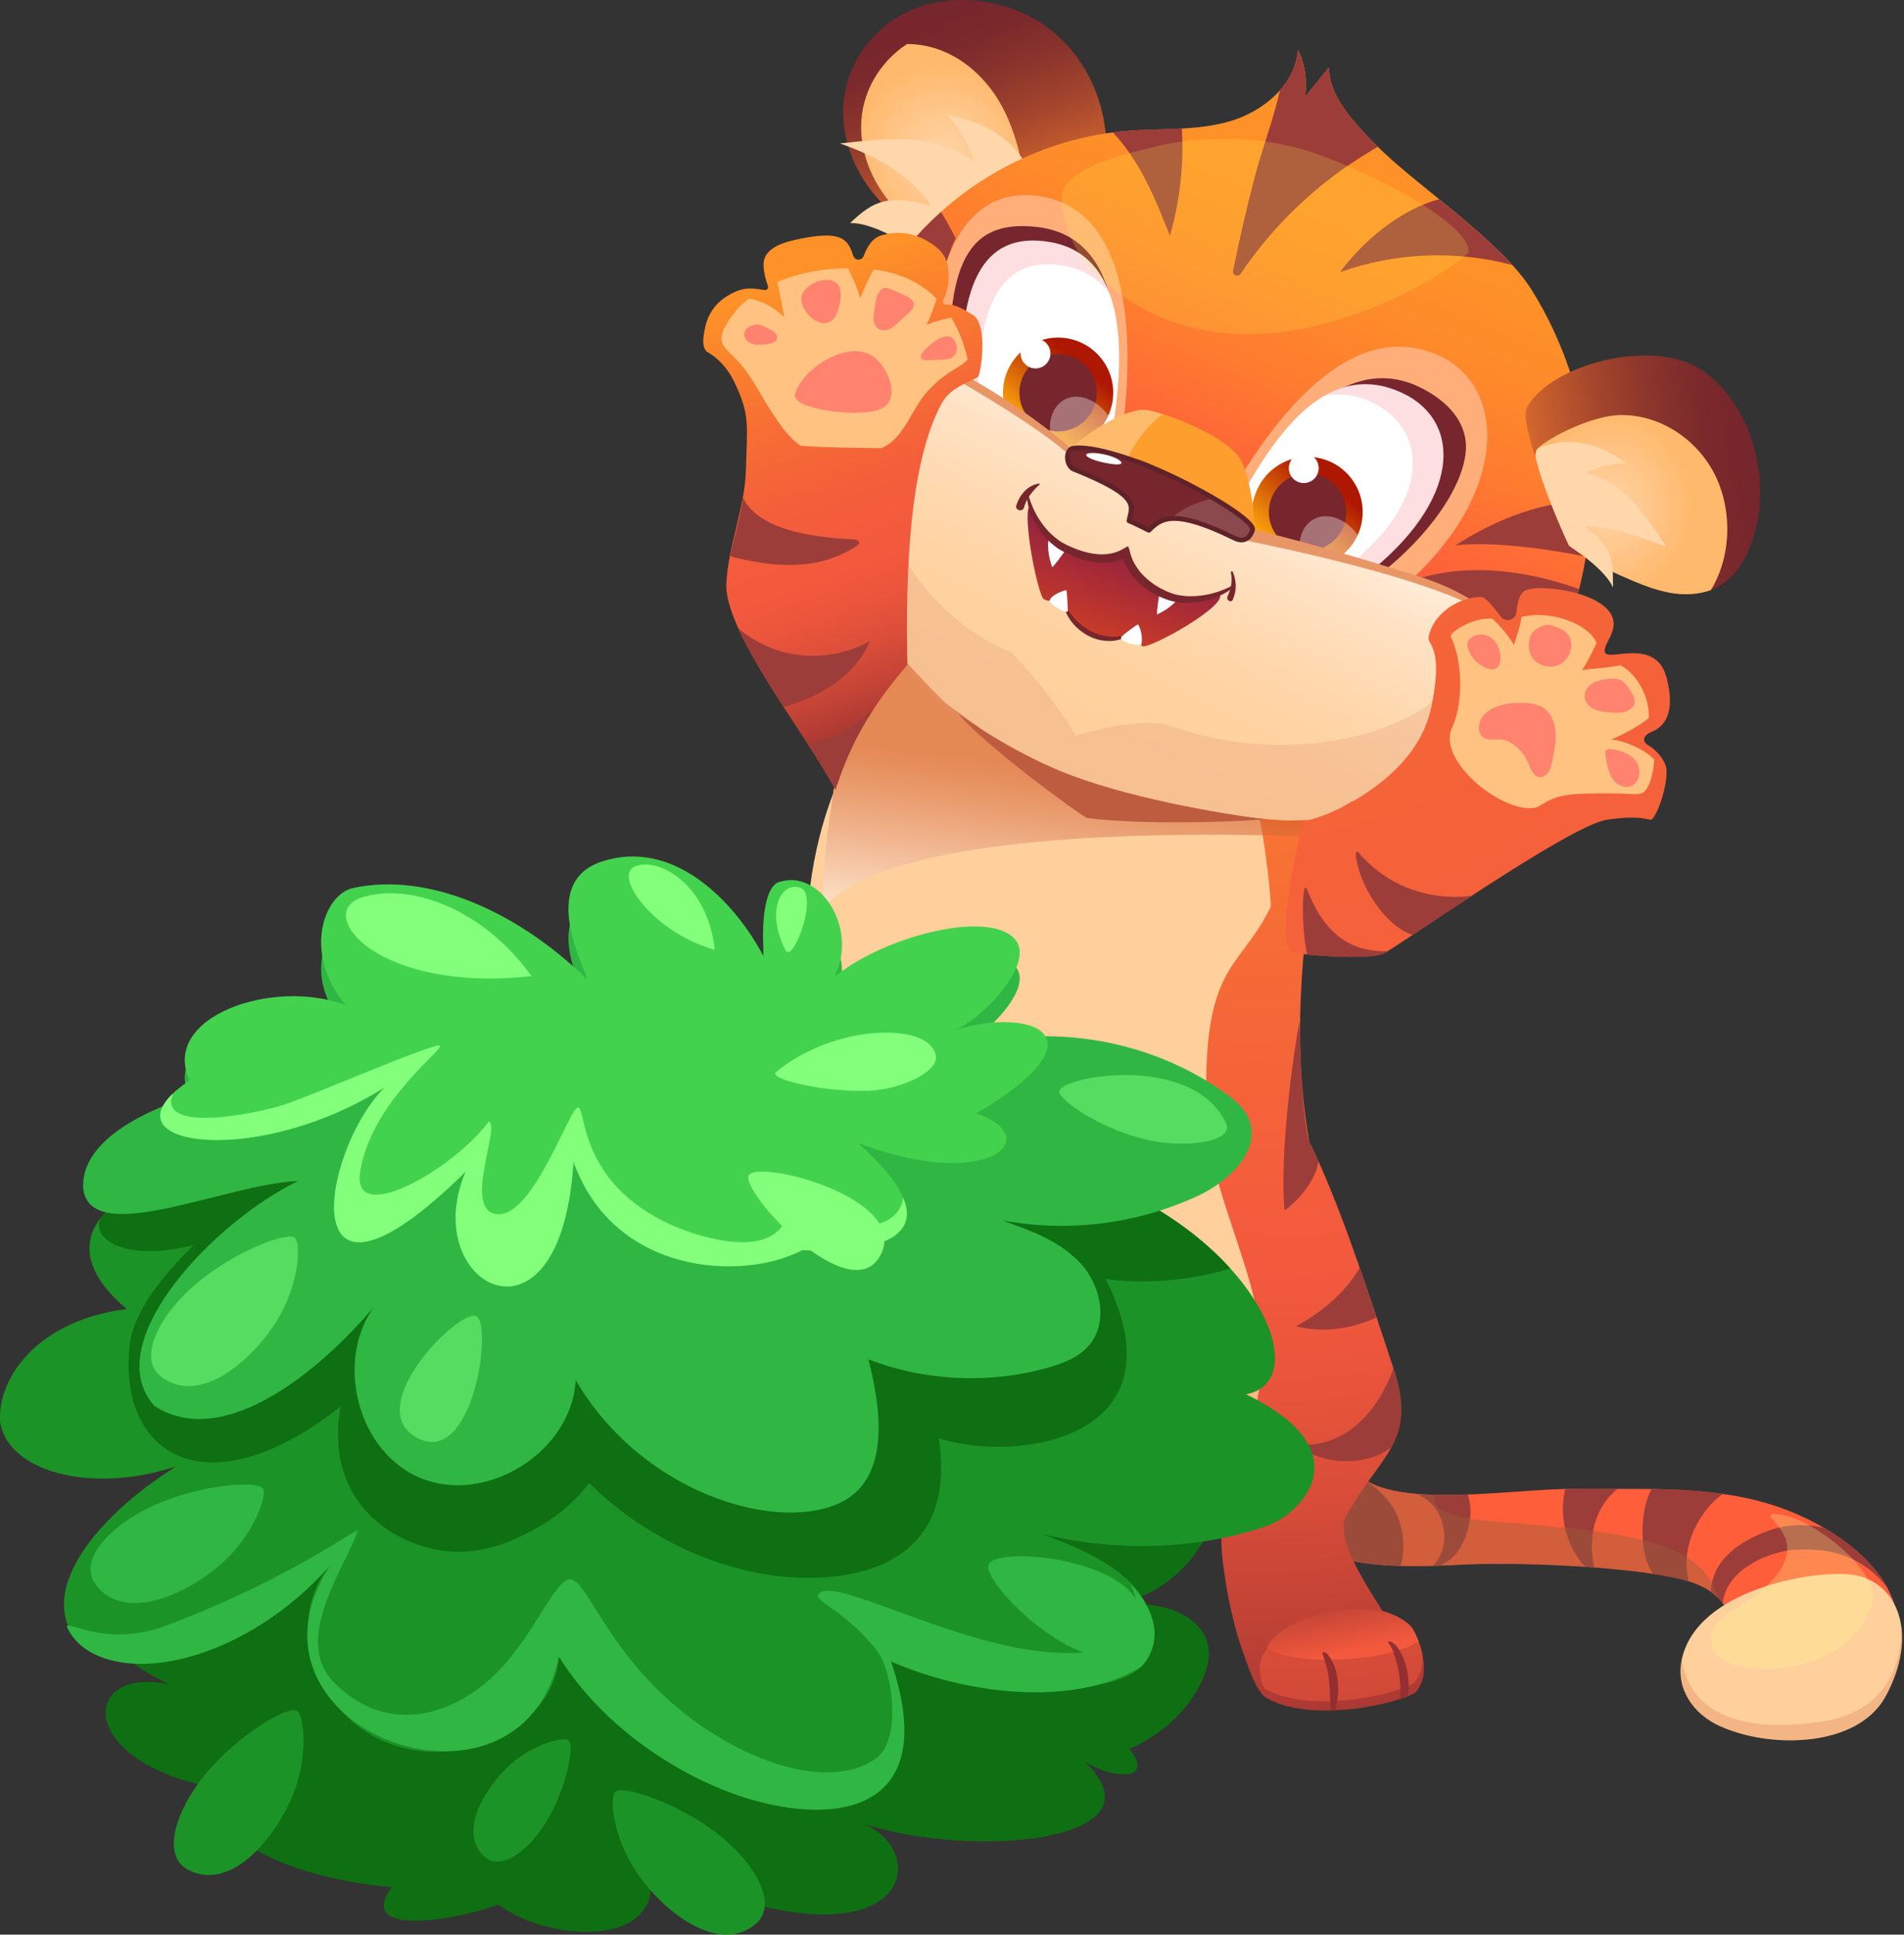 <svg width="696" height="707" viewBox="0 0 696 707" fill="none" xmlns="http://www.w3.org/2000/svg">
<rect x="0" y="0" width="696" height="707" fill="#333333" stroke="none"/>
<path d="M423.047 490.48C423.047 490.48 422.77 490.48 422.632 490.48C421.885 491.615 421.137 492.778 420.417 493.941L414.244 494.384C412.998 495.574 411.808 497.069 410.645 498.896C410.59 499.007 410.562 499.118 410.507 499.228C432.847 558.277 472.13 564.339 477.86 564.893C477.943 564.588 478.054 564.256 478.137 563.952C474.289 555.065 445.664 490.48 423.047 490.48Z" fill="#802B25"/>
<path d="M692.486 586.376C687.143 568.687 665.052 554.818 645.203 549.17C622.448 542.692 598.446 544.381 574.777 544.132C551.108 543.883 498.095 554.042 492.863 532.643C491.257 526.11 492.42 517.058 492.42 509.002C487.16 516.504 483.146 524.975 480.682 533.944C478.08 543.44 476.446 553.267 475.561 563.095C488.378 571.787 506.427 573.282 532.892 571.87C553.655 570.735 592.273 572.258 612.592 576.632C637.12 581.892 633.825 596.951 635.154 617.714C681.523 630.974 695.171 595.263 692.486 586.349V586.376Z" fill="url(#paint0_radial_2004_2)"/>
<path d="M666.74 558.331C660.567 556.919 653.342 556.753 645.729 559.66C628.427 566.22 625.492 576.02 625.409 581.751C627.181 582.996 628.593 584.381 629.728 585.931C631.057 572.754 648.331 566.636 656.414 566.331C664.221 566.027 678.81 565.916 689.911 580.256C685.205 571.563 676.595 564.061 666.74 558.331Z" fill="#9C3D39"/>
<path d="M614.751 606.532C612.481 617.246 619.097 626.353 628.315 630.617C647.085 639.309 678.948 638.589 689.163 620.125C701.51 597.757 694.174 577.382 676.318 575.361C662.809 573.838 620.204 580.759 614.751 606.532Z" fill="#FFD09C"/>
<path d="M629.755 545.962C621.146 544.744 612.453 544.301 603.678 544.162C599.774 551.249 598.667 566.724 604.204 575.167C607.221 575.61 610.045 576.109 612.564 576.662C614.308 577.022 615.886 577.465 617.353 577.936C613.699 564.011 622.585 550.917 629.755 545.962Z" fill="#9C3D39"/>
<path d="M480.321 535.465C479.768 537.569 479.242 539.673 478.799 541.777C479.186 545.403 478.716 549.14 477.359 552.545C481.54 557.445 485 562.954 487.602 568.823C494.523 570.982 502.579 572.034 512.019 572.311C512.074 572.145 512.129 572.007 512.157 571.841C514.178 563.259 512.6 554.372 506.759 547.562C500.281 540.005 490.315 536.185 480.321 535.492V535.465Z" fill="#9C3D39"/>
<path d="M517.778 545.931C522.014 547.592 526.083 551.412 527.44 557.281C528.769 562.984 527.606 568.105 523.813 572.285C524.671 572.285 525.53 572.23 526.415 572.202C533.115 569.323 535.939 562.457 537.101 556.782C537.821 553.294 537.71 549.502 536.52 546.208C530.042 546.457 523.619 546.457 517.778 545.958V545.931Z" fill="#9C3D39"/>
<path d="M583.359 555.566C584.826 551.081 587.622 546.984 591.331 544.133C585.822 544.133 580.286 544.216 574.777 544.133C573.946 544.133 573.06 544.133 572.147 544.133C571.898 545.13 571.732 546.237 571.565 547.455C570.375 556.424 573.31 565.947 579.427 572.591C580.535 572.674 581.642 572.757 582.749 572.841C581.587 567.11 581.531 561.103 583.359 555.566Z" fill="#9C3D39"/>
<g style="mix-blend-mode:multiply" opacity="0.45">
<path d="M627.903 583.829C622.311 562.264 592.136 559.772 545.988 556.007C520.353 553.931 524.506 547.287 524.561 546.318C513.737 546.18 498.927 543.965 494.58 536.546L478.552 564.949C491.148 572.008 508.422 573.199 532.894 571.897C553.656 570.762 592.274 572.285 612.594 576.659C619.874 578.209 624.691 580.645 627.903 583.829Z" fill="#9C5E3C"/>
</g>
<path d="M516.064 594.71C513.822 592.19 510.002 590.114 505.351 588.675C497.572 576.549 488.879 562.403 491.703 554.846C503.496 532.229 518.417 527.605 509.503 500.448C498.596 467.284 489.156 438.742 478.581 417.205C474.595 394.394 473.155 364.053 479.993 321.393L482.844 296.478L472.186 247.507C454.137 250.026 435.894 250.469 417.678 248.282C389.912 244.96 362.506 236.295 337.009 223.45L311.209 257.556C303.873 287.011 298.807 322.971 301.381 346.17C303.817 370.531 335.93 419.032 357.412 448.681C356.166 451.92 354.201 457.401 353.342 460.75C339.971 512.407 339.805 529.682 366.243 541.696C371.42 568.3 367.516 581.394 362.699 591.581C357.135 592.689 352.512 594.599 350.02 597.118C347.307 600.8 342.241 611.818 347.418 618.932C347.806 621.285 378.894 626.434 394.037 623.998C402.646 622.614 406.577 619.652 408.515 616.053C409.567 614.06 410.176 609.492 410.176 609.492C413 597.09 415.38 577.491 414.633 559.801C414.052 545.766 404.584 555.289 408.903 526C418.232 521.321 429.25 526.858 439.825 536.16C447.521 542.914 453.113 550.998 446.745 560.742C445.472 562.68 448.462 588.924 455.133 605.838C457.265 612.316 460.144 619.237 463.189 620.649C481.46 630.836 517.421 620.815 518.03 617.742C523.566 610.572 518.583 598.641 516.037 594.682L516.064 594.71Z" fill="url(#paint1_radial_2004_2)"/>
<path opacity="0.52" d="M519.828 603.926C518.887 599.995 517.226 596.507 516.063 594.707C514.458 592.88 512.022 591.302 509.06 590.029C501.281 588.949 468.365 595.51 462.441 603.511C458.565 608.743 461.417 616.715 462.607 617.269C480.878 627.456 516.839 617.435 517.448 614.362C519.745 611.4 520.216 607.635 519.828 603.926Z" fill="#F3593D"/>
<path opacity="0.52" d="M360.29 592.16C355.805 593.295 352.124 594.984 349.964 597.143C348.137 599.607 345.286 605.393 345.147 611.068C345.147 612.147 345.258 613.255 345.507 614.307C345.84 615.054 368.263 623.747 396.361 620.148C407.601 618.708 402.341 608.521 401.538 604.894C393.593 594.292 375.931 594.264 360.29 592.188V592.16Z" fill="#F3593D"/>
<path d="M457.874 292.188C423.297 272.92 388.749 253.68 354.172 234.413C350.352 232.281 346.449 230.122 342.13 229.568C338.199 229.042 334.434 229.873 330.891 231.506L311.153 257.611C308.606 267.909 306.308 279.01 304.536 290.056C296.647 310.791 293.076 334.432 294.986 369.341C296.425 365.853 297.893 362.392 299.332 358.904C303.485 367.68 307.637 376.483 311.789 385.258C311.513 382.02 311.236 378.781 310.987 375.542C337.341 434.119 352.262 431.738 366.187 475.81C369.287 485.61 371.779 511.992 378.949 519.328C383.378 523.868 388.583 522.484 394.424 520.436C401.372 516.394 410.618 515.148 418.481 517.03C429.249 519.605 440.24 525.529 449.015 533.585C461.832 519.107 463.355 495.576 458.76 475.866C453.306 452.556 441.845 430.437 441.07 406.519C439.298 351.928 452.78 355.25 464.462 331.498C464.988 330.114 461.14 293.987 457.874 292.188Z" fill="#FFD09C"/>
<path d="M403.477 43.841C401.234 31.328 394.48 18.871 383.545 10.511C369.565 -0.175 349.411 -2.971 333.964 3.313C318.517 9.597 308.385 24.491 308.219 40.436C308.136 48.99 310.738 57.766 315.555 65.489C323.361 77.974 337.065 87.553 352.014 90.958C365.717 94.086 385.732 92.37 395.919 83.594C405.885 74.985 405.608 55.8 403.477 43.841Z" fill="url(#paint2_linear_2004_2)"/>
<path d="M368.347 43.15C363.724 32.298 355.198 22.803 344.208 18.485C340.221 16.907 335.875 16.104 331.584 16.076C321.341 22.748 314.891 34.043 314.78 46.029C314.697 53.698 317.05 61.56 321.397 68.508C328.401 79.692 340.609 90.489 354.035 93.534C357.8 94.392 362.229 92.648 366.659 92.62C376.902 78.696 375.822 60.591 368.375 43.123L368.347 43.15Z" fill="url(#paint3_radial_2004_2)"/>
<path d="M375.683 83.207C375.268 81.989 378.147 66.707 378.341 66.348C368.956 43.509 348.194 43.149 345.757 41.737C350.187 45.973 354.035 52.534 356.249 59.039C340.332 47.855 323.445 50.762 307.084 52.423C321.978 57.738 332.553 64.078 340.525 75.262C324.552 70.805 319.292 73.407 310.766 81.518C321.009 81.241 337.259 92.813 342.214 96.522C353.121 92.702 374.963 97.104 378.645 95.719C378.645 92.231 376.264 85.809 375.711 83.234L375.683 83.207Z" fill="#FFD7AB"/>
<path d="M300.965 171.267C320.398 192.722 345.452 210.051 368.65 224.004C406.299 246.648 448.267 257.002 491.01 264.753C508.755 267.965 526.694 270.622 544.743 272.615C552.882 264.449 560.19 254.289 566.917 241.804C589.368 200.141 584.718 145.383 559.775 105.769C548.896 88.494 519.884 69.199 505.239 55.164C490.179 40.713 485.972 32.796 485.75 24.712C482.843 28.283 479.964 31.827 477.058 35.398C477.667 30.72 477.667 24.712 474.455 18.151C473.514 31.107 461.638 40.852 449.402 44.367C437.166 47.883 424.266 46.831 411.642 47.883C384.153 50.181 357.522 62.943 338.033 83.151C318.544 103.36 306.391 130.85 304.453 159.059L300.965 171.295V171.267Z" fill="url(#paint4_linear_2004_2)"/>
<path d="M580.677 195.654L574.615 183.529C574.615 183.529 556.51 183.529 531.982 199.308C547.291 197.564 569.521 201.385 579.681 203.406C580.096 200.831 580.428 198.257 580.677 195.654Z" fill="#9C3D39"/>
<path d="M513.295 213.319C528.604 236.407 549.588 242.414 566.391 242.774C566.557 242.47 566.751 242.165 566.917 241.833C571.43 233.445 574.835 224.503 577.215 215.257C564.869 210.772 537.628 203.326 513.295 213.319Z" fill="#9C3D39"/>
<path d="M341.05 153.193C336.87 95.141 352.899 66.295 381.745 71.998C415.38 78.642 415.408 130.714 408.597 168.114C401.787 205.514 341.05 153.193 341.05 153.193Z" fill="#FFAE7A"/>
<path d="M341.798 150.146C339.804 121.965 342.656 101.009 349.327 87.084C347.168 82.765 345.286 79.554 343.957 77.45C341.936 79.277 339.943 81.16 338.033 83.125C318.544 103.334 306.391 130.823 304.453 159.033L300.965 171.269C305.92 176.722 311.235 181.927 316.8 186.854C334.6 182.148 350.545 173.677 359.432 163.6C349.355 156.735 341.798 150.146 341.798 150.146Z" fill="#9C3D39"/>
<path d="M347.861 148.98C344.511 97.96 352.429 79.717 379.392 82.984C411.781 86.915 410.729 129.602 404.971 161.299C399.241 192.997 347.861 148.953 347.861 148.953V148.98Z" fill="#76262C"/>
<path d="M352.097 150.945C348.553 102.942 359.571 84.367 383.738 88.436C412.861 93.336 411.477 131.401 405.747 162.323C400.016 193.245 352.097 150.945 352.097 150.945Z" fill="#FDDFE2"/>
<path d="M388.832 97.132C365.993 93.201 355.363 110.697 358.159 155.903C371.225 166.091 401.261 186.382 405.718 162.326C409.179 143.64 411.061 122.379 405.58 107.375C401.787 102.115 396.389 98.433 388.804 97.132H388.832Z" fill="white"/>
<path d="M507.427 219.048C551.443 184.665 552.439 141.923 526.002 129.936C492.699 114.821 462.829 155.349 444.89 189.399C426.924 223.45 507.427 219.048 507.427 219.048Z" fill="#FFAE7A"/>
<path d="M503.136 210.852C523.123 195.543 535.304 176.912 535.857 164.095C536.272 154.129 528.964 146.516 519.552 141.782C490.568 127.166 465.763 160.413 450.981 188.678C436.198 216.915 503.136 210.852 503.136 210.852Z" fill="#76262C"/>
<path d="M498.457 210.852C534.888 182.726 534.307 153.852 512.769 143.693C483.924 130.073 464.075 161.327 449.79 188.982C435.478 216.638 498.485 210.852 498.485 210.852H498.457Z" fill="#FDDFE2"/>
<path d="M490.761 208.333C523.566 183.944 522.209 157.175 501.89 147.209C495.633 144.136 489.764 143.748 484.477 144.496C470.109 152.579 458.842 171.515 449.79 189.038C446.689 195.018 447.215 199.447 449.956 202.686C463.105 209.856 490.761 208.361 490.761 208.361V208.333Z" fill="white"/>
<path d="M558.225 148.787C567.416 132.647 604.677 123.484 622.062 135.222C639.807 147.209 648.084 174.698 640.721 197.011C638.838 202.713 635.959 208.167 631.696 211.849C626.187 216.583 618.879 217.828 612.069 216.915C605.286 216.001 598.836 213.095 592.469 210.243C586.96 207.752 580.205 203.987 573.81 199.17C573.81 199.17 554.349 155.541 558.197 148.814L558.225 148.787Z" fill="url(#paint5_linear_2004_2)"/>
<path style="mix-blend-mode:multiply" opacity="0.54" d="M300.661 331.913C321.257 308.881 393.898 303.178 475.287 305.559C486.139 281.364 461.141 294.015 457.874 292.188C423.298 272.92 388.749 253.68 354.173 234.413C350.352 232.281 346.449 230.122 342.131 229.568C338.2 229.042 334.435 229.873 330.891 231.506L308.219 270.401C303.789 291.136 300.744 313.587 300.661 331.913Z" fill="url(#paint6_linear_2004_2)"/>
<path d="M386.783 163.681C397.914 163.681 406.937 154.658 406.937 143.528C406.937 132.397 397.914 123.374 386.783 123.374C375.653 123.374 366.63 132.397 366.63 143.528C366.63 154.658 375.653 163.681 386.783 163.681Z" fill="url(#paint7_linear_2004_2)"/>
<path d="M386.783 157.675C394.596 157.675 400.929 151.342 400.929 143.529C400.929 135.716 394.596 129.383 386.783 129.383C378.97 129.383 372.637 135.716 372.637 143.529C372.637 151.342 378.97 157.675 386.783 157.675Z" fill="#76262C"/>
<g style="mix-blend-mode:overlay" opacity="0.35">
<path d="M405.136 151.863C400.901 145.994 394.202 143.364 389.163 146.022C383.848 148.818 382.298 156.458 385.343 163.6C385.841 163.628 386.312 163.683 386.81 163.683C394.977 163.683 401.98 158.839 405.136 151.863Z" fill="white"/>
</g>
<path d="M498.125 187.158C498.125 198.287 489.101 207.311 477.972 207.311C466.843 207.311 457.569 198.48 457.569 187.324C457.569 184.085 458.594 180.819 459.95 178.078C463.272 171.489 470.082 166.949 477.972 166.949C489.101 166.949 498.125 175.974 498.125 187.103V187.158Z" fill="url(#paint8_linear_2004_2)"/>
<path d="M492.117 187.162C492.117 194.968 485.778 201.308 477.971 201.308C470.165 201.308 463.825 194.968 463.825 187.162C463.825 179.355 470.165 173.016 477.971 173.016C485.778 173.016 492.117 179.355 492.117 187.162Z" fill="#76262C"/>
<g style="mix-blend-mode:overlay" opacity="0.35">
<path d="M496.325 195.516C492.089 189.647 485.39 187.017 480.352 189.675C475.036 192.471 473.486 200.111 476.531 207.253C477.03 207.281 477.5 207.337 477.999 207.337C486.165 207.337 493.169 202.492 496.325 195.516Z" fill="white"/>
</g>
<path d="M569.272 237.156C568.856 234.194 558.669 235.938 557.672 233.557C547.43 229.1 544.412 219.106 518.556 210.995C475.038 197.347 417.125 183.34 417.125 183.34C388.334 158.092 331.694 125.565 315.693 117.896C310.489 130.243 305.368 145.663 304.454 159.061C304.454 159.061 288.176 158.065 304.399 205.099C306.918 212.379 324.552 236.325 345.564 256.866C359.627 267.247 374.852 277.85 383.683 284.189C404.695 291.442 442.925 298.031 469.363 299.83C515.538 300.024 544.467 283.47 566.919 241.834C567.749 240.284 568.524 238.734 569.299 237.156H569.272Z" fill="url(#paint9_linear_2004_2)"/>
<path d="M518.389 210.577C496.879 203.822 471.078 196.209 452.198 192.223C451.783 193.662 451.423 195.129 451.146 196.652C536.715 213.926 545.463 226.024 545.463 226.024L545.851 225.11C540.425 220.681 532.923 215.117 518.389 210.577Z" fill="#E99667"/>
<path d="M352.651 140.454C342.021 134.557 334.796 131.845 327.349 129.049C325.467 128.356 323.778 127.747 322.311 127.221C320.816 126.695 319.487 126.363 318.435 126.003C316.303 125.311 315.141 124.896 315.168 124.758C315.196 124.619 316.414 124.841 318.629 125.284C319.736 125.533 321.093 125.782 322.615 126.225C324.138 126.695 325.882 127.221 327.792 127.803C335.433 130.322 343.654 132.149 354.368 138.073C375.241 149.645 391.187 163.486 392.931 164.926C394.675 166.338 391.851 167.113 391.74 167.196C390.799 166.006 381.747 157.507 352.651 140.482V140.454Z" fill="#E99667"/>
<g style="mix-blend-mode:multiply" opacity="0.25">
<path d="M428.365 265.473C416.655 261.293 393.29 268.851 393.29 268.851C393.29 268.851 383.85 252.656 369.676 238.482C346.948 229.208 323.418 204.709 323.805 178.438L298.586 184.251C299.693 189.871 301.52 196.708 304.427 205.096C306.919 212.322 322.975 236.572 341.882 255.784C355.06 266.138 375.877 279.758 384.432 284.409C392.875 287.066 436.282 296.838 469.17 299.939C497.766 300.077 519.581 293.489 537.713 278.817C537.879 272.201 531.457 256.144 531.761 249.223C512.106 271.536 466.208 278.955 428.42 265.473H428.365Z" fill="#E0906E"/>
</g>
<path d="M391.157 165.175C388.748 164.538 410.092 148.205 419.477 149.894C428.861 151.583 448.572 160.026 453.361 167.666C456.24 172.262 458.482 185.218 458.538 191.779C458.593 196.152 457.513 196.18 455.576 194.602C450.731 190.588 420.889 173.065 391.157 165.175Z" fill="#FE9E2E"/>
<path opacity="0.3" d="M410.674 171.573C414.494 160.001 421.719 153.772 425.152 151.364C423.048 150.7 421.083 150.201 419.449 149.897C410.065 148.18 388.721 164.514 391.13 165.178C397.718 166.922 404.334 169.164 410.646 171.6L410.674 171.573Z" fill="white"/>
<path d="M415.214 168.585C412.003 167.422 398.521 162.689 392.127 163.879C389.607 164.35 389.469 169.692 392.293 171.409C417.401 181.458 413.803 184.918 412.695 190.399C415.104 191.368 417.65 192.725 419.976 193.86C424.156 189.79 428.475 185.472 451.147 196.683C454.275 198.234 456.684 197.237 457.791 193.777C458.982 189.956 432.959 175.008 415.214 168.585Z" fill="#76262C"/>
<path opacity="0.16" d="M451.147 196.68C454.275 198.231 456.683 197.234 457.763 193.774C458.372 191.864 452.116 187.157 443.506 182.119C437.084 183.503 431.27 186.189 428.114 189.594C432.544 189.234 439.354 190.867 451.147 196.68Z" fill="white"/>
<path d="M415.215 168.58L415.519 167.749C412.613 166.697 401.65 162.822 394.508 162.794C393.622 162.794 392.764 162.849 391.989 162.988C391.047 163.154 390.355 163.818 389.94 164.566C389.525 165.341 389.331 166.227 389.331 167.14C389.331 168.967 390.051 171.016 391.823 172.123L391.961 172.179C400.903 175.75 406.162 178.49 409.125 180.705C410.592 181.812 411.478 182.781 411.976 183.612C412.474 184.47 412.64 185.19 412.64 185.937C412.64 187.155 412.17 188.512 411.838 190.145C411.754 190.56 411.976 190.975 412.363 191.142C414.717 192.083 417.236 193.439 419.589 194.574C419.921 194.74 420.336 194.657 420.585 194.408C421.693 193.329 422.717 192.332 424.046 191.584C425.375 190.837 426.953 190.339 429.278 190.339C433.486 190.339 440.019 192.083 450.788 197.398C451.84 197.924 452.836 198.201 453.833 198.201C454.94 198.201 455.992 197.813 456.823 197.066C457.653 196.318 458.262 195.266 458.677 193.965L458.761 193.439C458.733 192.47 458.179 191.723 457.404 190.837C456.048 189.314 453.722 187.515 450.76 185.494C441.846 179.487 427.036 171.874 415.547 167.694L415.243 168.524L414.938 169.355C423.547 172.483 434.178 177.632 442.621 182.532C446.829 184.968 450.511 187.349 453.113 189.37C454.414 190.366 455.439 191.28 456.103 192.027C456.795 192.747 457.044 193.384 456.989 193.467C456.657 194.574 456.158 195.322 455.66 195.792C455.134 196.263 454.58 196.457 453.861 196.484C453.224 196.484 452.476 196.291 451.591 195.875C440.711 190.505 433.984 188.622 429.306 188.622C426.731 188.622 424.766 189.204 423.215 190.09C421.637 190.975 420.502 192.138 419.395 193.19L420.004 193.827L420.392 193.024C418.094 191.917 415.519 190.56 413.056 189.536L412.723 190.366L413.582 190.533C413.858 189.065 414.412 187.626 414.44 185.965C414.44 184.941 414.191 183.833 413.526 182.726C412.53 181.065 410.675 179.404 407.381 177.438C404.114 175.501 399.408 173.258 392.625 170.545L392.293 171.376L392.764 170.628C391.712 170.019 391.103 168.524 391.103 167.14C391.103 166.448 391.241 165.811 391.49 165.396C391.739 164.953 391.989 164.759 392.321 164.704C392.958 164.593 393.705 164.538 394.508 164.538C401.124 164.538 412.114 168.358 414.938 169.383L415.243 168.552L415.215 168.58Z" fill="#602229"/>
<path d="M306.226 286.126C312.648 266.831 322.033 254.457 331.694 242.885C330.974 209.361 332.359 169.192 344.262 147.378C347.474 141.315 354.976 139.516 357.467 137.744C358.519 136.997 361.343 118.781 355.696 115.127C350.906 112.054 348.11 111.085 346.006 111.362C345.121 111.473 344.456 110.587 344.816 109.756C346.173 106.656 346.837 103.943 346.782 100.566C346.699 95.749 345.591 91.818 338.92 88.053C333.217 84.842 327.846 84.482 322.476 85.921C318.738 86.918 316.939 90.351 315.666 93.645C314.974 95.361 312.51 95.278 311.928 93.534C311.264 91.513 310.6 89.769 309.354 88.468C306.89 85.866 302.101 85.063 290.336 87.721C281.2 89.797 278.958 93.34 279.124 97.133C279.235 99.957 279.982 102.476 280.702 104.497C280.979 105.327 280.287 106.158 279.401 105.992C278.044 105.742 276.328 105.493 274.528 105.438C271.788 105.327 268.604 106.213 264.646 108.981C261.213 111.362 258.86 115.016 257.891 119.058C256.507 124.955 256.977 127.086 258.389 128.553C260.465 129.578 265.282 132.983 268.466 139.682C274.224 151.752 273.089 155.129 272.674 171.545C272.314 185.691 266.223 199.09 265.504 213.236C264.673 229.902 291.83 264.727 304.149 286.348C304.648 287.233 305.949 287.095 306.253 286.126H306.226Z" fill="url(#paint10_linear_2004_2)"/>
<path d="M305.395 288.672C309.132 276.63 313.977 267.218 319.375 259.106C311.568 266.553 303.236 270.761 295.097 271.758C299.083 277.931 302.737 283.744 305.423 288.7L305.395 288.672Z" fill="#9C3D39"/>
<path d="M602.547 272.395C600.415 271.233 600.222 268.907 603.71 267.468C608.803 265.364 612.43 260.27 609.246 247.785C605.509 233.057 588.761 241.362 586.851 238.705C585.328 236.629 590.283 232.144 589.84 227.382C588.788 216.032 560.552 212.821 556.87 216.254C554.904 218.081 554.738 221.126 554.24 224.033C553.769 226.718 550.337 227.548 548.676 225.417C546.073 222.067 542.917 217.859 541.146 218.164C531.429 218.524 523.705 225.389 522.238 232.642C521.574 235.909 527.968 235.964 523.152 258.637C520.688 270.264 512.632 282.278 494.666 292.798C494.555 292.798 494.444 292.798 494.333 292.798C489.046 296.092 483.011 298.667 476.339 300.3C476.339 300.3 464.685 347.029 472.934 348.219C482.596 349.604 501.337 350.656 505.96 348.358C511.442 345.617 573.563 301.684 587.377 299.58C601.107 297.476 603.045 300.383 604.014 299.276C606.866 295.926 610.16 284.299 608.942 279.98C608.167 277.295 605.371 273.973 602.492 272.368L602.547 272.395Z" fill="url(#paint11_radial_2004_2)"/>
<path d="M591.832 151.693C581.95 151.998 566.253 159.721 562.239 163.791C561.824 164.206 561.242 166.31 561.519 167.611C563.263 176.082 573.838 199.64 573.838 199.64C580.233 204.319 587.016 207.973 592.525 210.381C598.892 213.177 605.342 215.973 612.124 216.887C616.526 217.468 621.149 217.164 625.357 215.669C625.661 215.143 625.994 214.672 626.298 214.119C633.191 201.467 633.108 184.719 626.104 172.04C619.1 159.361 605.48 151.25 591.86 151.693H591.832Z" fill="url(#paint12_radial_2004_2)"/>
<path d="M399.517 608.659C402.535 607.551 403.836 593.405 362.643 591.606C361.065 591.523 352.456 594.623 349.964 597.143C349.161 598.222 348.193 599.939 347.307 601.987C357.273 606.029 396.5 609.794 399.517 608.686V608.659Z" fill="url(#paint13_linear_2004_2)"/>
<path d="M463.135 602.268C470.582 608.054 503.829 608.607 518.584 599.887C517.754 597.7 516.812 595.873 516.065 594.71C514.1 592.496 510.944 590.641 507.068 589.257C494.721 587.014 486.223 588.315 478.97 590.862C464.325 596.039 463.135 602.268 463.135 602.268Z" fill="url(#paint14_linear_2004_2)"/>
<path opacity="0.44" d="M335.155 419.667C347.778 438.298 357.19 447.378 366.188 475.809C369.288 485.608 371.78 511.99 378.949 519.326C383.379 523.867 388.583 522.482 394.424 520.434C401.373 516.392 410.619 515.146 418.481 517.029C429.25 519.603 440.24 525.528 449.016 533.583C455.051 526.773 458.539 517.97 460.117 508.502C456.739 500.779 431.298 469.386 427.257 467.393C419.395 463.462 358.492 433.979 335.321 419.778C335.265 419.75 335.182 419.722 335.127 419.695L335.155 419.667Z" fill="#F29B62"/>
<path d="M403.864 166.119C407.463 166.894 410.231 168.5 409.927 169.275C409.65 170.022 406.743 169.773 403.2 168.998C399.684 168.195 396.888 167.005 397.054 166.202C397.192 165.399 400.265 165.288 403.864 166.119Z" fill="#FEFEFE"/>
<path d="M378.534 134.642C381.546 134.642 383.987 132.2 383.987 129.188C383.987 126.176 381.546 123.734 378.534 123.734C375.522 123.734 373.08 126.176 373.08 129.188C373.08 132.2 375.522 134.642 378.534 134.642Z" fill="white"/>
<path d="M476.589 176.529C479.601 176.529 482.043 174.087 482.043 171.076C482.043 168.064 479.601 165.622 476.589 165.622C473.577 165.622 471.136 168.064 471.136 171.076C471.136 174.087 473.577 176.529 476.589 176.529Z" fill="white"/>
<g style="mix-blend-mode:screen" opacity="0.27">
<path d="M628.236 605.476C632.72 609.656 642.437 610.072 648.002 609.85C662.369 609.241 679.726 602.376 684.405 585.738C687.81 573.641 659.407 552.241 648.112 553.376C641.441 554.041 672.335 565.308 632.72 588.977C625.744 593.157 622.505 600.133 628.236 605.476Z" fill="#FFF68D"/>
</g>
<path d="M427.644 86.116C431.326 73.437 432.793 60.121 432.018 46.944C425.235 47.332 418.397 47.304 411.643 47.858C410.009 47.996 408.404 48.162 406.771 48.384C409.677 51.429 412.279 54.806 414.522 58.35C420.058 66.987 423.879 76.593 427.644 86.116Z" fill="#9C3D39"/>
<path d="M503.635 53.638C489.904 40.184 485.946 32.516 485.724 24.737C482.818 28.308 479.938 31.851 477.032 35.422C477.641 30.744 477.641 24.737 474.43 18.176C474.014 23.796 471.55 28.806 467.896 32.959C465.516 43.644 461.418 54.192 458.65 64.739C455.688 76.061 453.058 87.467 450.76 98.955C450.428 100.561 452.56 101.419 453.473 100.063C465.626 82.069 481.738 66.76 500.396 55.603C501.448 54.967 502.556 54.302 503.635 53.638Z" fill="#9C3D39"/>
<path d="M552.744 96.797C545.408 88.741 535.525 80.519 526.058 72.823C511.939 76.477 498.042 88.298 489.82 99.482C509.891 92.257 532.148 91.371 552.744 96.825V96.797Z" fill="#9C3D39"/>
<g style="mix-blend-mode:screen" opacity="0.19">
<path d="M398.16 97.606C392.513 91.709 385.066 75.072 389.219 68.262C393.925 60.566 409.787 56.773 419.227 54.309C440.571 48.662 464.24 49.492 484.643 57.438C517.281 70.144 537.656 85.121 536.825 92.014C536.41 95.419 452.475 154.273 398.16 97.634V97.606Z" fill="#FFF64D"/>
</g>
<path d="M384.817 219.6C385.869 220.68 388.858 220.32 389.107 221.233C390.464 226.299 393.288 229.012 397.662 231.531C403.835 235.103 410.507 233.691 412.085 232.251C412.777 231.642 416.818 233.857 417.455 236.155C420.168 237.373 449.291 221.04 445.747 217.109C430.106 222.479 415.102 214.008 411.337 202.16C410.59 202.049 388.388 210.603 376.124 185.245C374.159 189.564 378.477 213.15 381.135 218.493C381.633 219.517 384.263 219.711 384.844 219.572L384.817 219.6Z" fill="url(#paint15_linear_2004_2)"/>
<path d="M398.826 230.679C402.12 232.423 405.553 232.783 407.989 232.645C410.453 232.479 411.975 231.98 412.086 232.285C412.169 232.479 410.812 233.448 408.155 234.001C405.553 234.527 401.594 234.334 397.94 232.396C394.258 230.513 391.711 227.634 390.438 225.309C389.109 222.983 388.915 221.322 389.109 221.239C389.386 221.129 390.078 222.568 391.573 224.534C393.04 226.499 395.504 228.963 398.826 230.652V230.679Z" fill="#76262C"/>
<path d="M383.739 219.3C384.708 217.002 389.441 215.646 389.746 215.646C390.05 215.646 390.3 221.57 390.327 223.203C390.355 224.836 383.13 220.712 383.739 219.3Z" fill="white"/>
<path d="M417.291 235.16C417.9 232.005 416.322 228.129 415.906 228.24C415.491 228.35 410.868 231.617 409.955 232.724C408.46 234.524 417.014 236.628 417.291 235.16Z" fill="white"/>
<path d="M449.929 209.222C450.622 212.239 449.985 215.229 448.711 217.997C448.102 219.326 450.068 220.461 450.649 219.132C452.116 215.783 452.033 212.405 450.649 209.028C450.483 208.613 449.846 208.751 449.957 209.222H449.929Z" fill="#76262C"/>
<path d="M379.946 176.693C375.738 177.192 372.776 180.79 371.502 184.666C370.921 186.466 373.828 187.296 374.326 185.441C375.267 181.953 377.51 179.379 380.084 176.998L379.946 176.693Z" fill="#76262C"/>
<path d="M383.295 197.262C383.295 197.262 382.437 201.138 384.596 207.2C384.79 207.726 389.856 200.584 389.856 200.584L383.295 197.262Z" fill="white"/>
<path d="M430.884 218.468C430.884 218.468 428.78 221.818 423.022 224.531C422.524 224.78 423.963 216.06 423.963 216.06L430.912 218.44L430.884 218.468Z" fill="white"/>
<path d="M412.694 200.365L413.358 202.829L413.801 204.075C414.106 204.767 414.41 205.459 414.798 206.124C415.545 207.425 416.431 208.643 417.428 209.75C419.449 211.937 421.802 213.681 424.238 215.01C426.729 216.339 429.138 217.28 431.546 217.612C433.955 218 436.308 217.944 438.439 217.723C447.049 216.754 451.451 213.1 451.7 213.543C451.81 213.681 450.925 214.788 448.765 216.145C446.634 217.501 443.256 219.107 438.716 219.882C436.474 220.27 433.927 220.463 431.186 220.159C429.83 220.02 428.418 219.716 426.979 219.273C425.622 218.802 424.238 218.249 422.881 217.529C420.169 216.145 417.483 214.262 415.158 211.799C413.995 210.553 412.971 209.169 412.085 207.618C411.642 206.843 411.255 206.04 410.895 205.21L410.479 204.103L410.175 204.241C409.344 204.629 408.459 204.878 407.6 205.127C405.856 205.57 404.085 205.681 402.396 205.625C398.991 205.514 395.835 204.629 393.011 203.549C390.243 202.442 387.585 201.196 385.398 199.452C383.239 197.763 381.55 195.853 380.194 193.998C377.536 190.261 376.291 186.69 375.765 184.226C375.239 181.735 375.377 180.323 375.571 180.323C376.097 180.184 376.54 185.942 381.938 192.669C383.294 194.303 384.928 195.964 386.921 197.376C388.859 198.815 391.35 199.867 393.98 200.864C396.61 201.805 399.489 202.525 402.451 202.58C403.918 202.608 405.413 202.497 406.853 202.109C407.573 201.916 408.292 201.694 408.957 201.39L409.206 201.279L409.787 201.002L410.895 200.393C411.559 200.144 412.639 199.009 412.611 200.393L412.694 200.365Z" fill="#76262C"/>
<path d="M397.525 298.97C423.271 302.099 464.02 299.579 461.806 299.303C445.556 297.254 411.173 291.441 387.836 281.862C369.316 274.277 351.903 262.235 350.132 260.463C357.468 270.374 394.12 297.531 397.498 298.998L397.525 298.97Z" fill="#BE5C3F"/>
<path d="M356.527 616.52C355.89 607.883 359.267 601.322 358.464 600.879C358.132 600.685 356.776 602.07 355.447 604.866C354.146 607.662 353.094 611.952 353.371 616.714C353.481 618.375 353.758 619.953 354.118 621.42C355.115 621.642 356.194 621.863 357.329 622.057C356.942 620.368 356.61 618.513 356.499 616.492L356.527 616.52Z" fill="#932F30"/>
<path d="M375.684 617.573C374.133 610.376 375.49 604.313 374.604 604.064C374.216 603.953 373.331 605.337 372.666 607.912C372.03 610.459 371.753 614.223 372.583 618.21C373.054 620.508 373.829 622.528 374.687 624.272C375.711 624.356 376.736 624.411 377.76 624.466C376.985 622.528 376.154 620.203 375.656 617.573H375.684Z" fill="#932F30"/>
<path d="M484.561 603.627L484.588 603.794L484.616 603.766L484.561 603.627Z" fill="#932F30"/>
<path d="M488.548 623.224C488.99 621.037 489.378 617.909 489.018 614.393C488.714 610.878 487.551 607.722 486.222 605.784C485.918 605.286 485.585 604.87 485.253 604.511L484.81 604.04L484.561 603.818L484.312 603.957C484.146 603.985 484.367 604.04 484.007 603.874L483.648 603.652C483.509 603.68 483.398 603.901 483.398 604.123C483.398 604.344 483.454 604.621 483.565 604.843L483.758 605.424C483.897 605.812 484.091 606.254 484.229 606.78C484.921 608.746 485.585 611.514 485.89 614.698C486.25 619.072 486.25 623.003 486.499 625.107C487.025 625.107 487.551 625.079 488.049 625.051C488.215 624.525 488.381 623.944 488.52 623.224H488.548Z" fill="#932F30"/>
<path d="M514.652 619.903C514.956 617.799 515.067 615.391 514.735 612.816C514.209 608.581 512.769 604.982 511.275 602.601C510.499 601.383 509.558 600.552 508.811 600.165C508.063 599.777 507.565 599.777 507.482 599.971C507.288 600.386 508.479 601.328 509.309 603.653C510.14 605.978 511.164 609.411 511.634 613.231C511.994 616.083 511.994 618.713 511.884 620.955C512.936 620.623 513.877 620.263 514.68 619.931L514.652 619.903Z" fill="#932F30"/>
<path d="M318.019 234.302C308.634 239.562 297.174 241.057 286.737 238.399C280.508 236.794 274.695 233.721 269.795 229.568C273.781 238.372 280.038 248.531 286.433 258.442C291.471 256.947 296.371 255.065 300.939 252.462C308.302 248.282 314.78 242.137 317.991 234.302H318.019Z" fill="#9C3D39"/>
<path d="M271.649 181.87C270.653 189.012 268.383 196.099 266.888 203.242C268.05 203.601 269.241 203.906 270.431 204.183C291.498 209 303.125 205.595 312.565 199.947C314.78 198.618 314.558 197.234 311.984 197.124C294.045 196.293 276.66 192.694 271.622 181.87H271.649Z" fill="#9C3D39"/>
<path d="M508.561 528.962C512.492 521.709 513.848 513.791 509.474 500.476C509.447 500.365 509.391 500.254 509.364 500.144C504.021 514.76 492.726 529.682 473.099 527.91C485.002 536.049 499.536 535.661 508.561 528.962Z" fill="#9C3D39"/>
<path d="M345.508 519.936C347.916 529.957 354.394 536.38 366.187 541.722C366.187 541.778 366.187 541.833 366.215 541.889C374.741 542.055 383.461 539.895 387.088 533.999C387.088 533.999 357.578 537.349 345.508 519.908V519.936Z" fill="#9C3D39"/>
<path d="M497.019 463.351C493.088 470.105 486.139 477.884 473.765 484.694C484.423 487.435 494.915 485.22 503.164 481.455C501.088 475.199 499.039 469.164 497.019 463.351Z" fill="#9C3D39"/>
<path d="M365.024 495.795C360.401 489.815 354.366 483.227 351.321 468.555C348.885 478.382 347.03 486.826 345.84 494.162C347.03 494.549 348.165 494.854 349.245 495.131C350.657 495.49 365.273 496.1 365.024 495.767V495.795Z" fill="#9C3D39"/>
<path d="M506.015 348.385C506.402 348.191 506.873 347.942 507.371 347.665C496.436 347.776 485.197 344.26 477.778 324.993C477.363 323.913 476.864 324.273 476.67 325.436C475.895 329.865 476.228 342.156 477.861 348.855C487.965 349.88 502.084 350.35 506.015 348.385Z" fill="#9C3D39"/>
<path d="M496.436 311.373C495.882 310.708 495.523 311.622 495.606 312.48C496.741 323.415 506.208 338.336 516.396 341.714C522.237 337.838 529.933 332.689 538.182 327.346C525.863 329.09 508.672 325.906 496.464 311.373H496.436Z" fill="#9C3D39"/>
<path d="M478.525 417.232C475.452 406.574 475.065 372.717 475.009 373.049C469.749 403.445 468.31 430.713 469.583 442.368C474.622 438.769 481.183 431.073 481.902 424.429C480.795 421.938 479.66 419.529 478.525 417.204V417.232Z" fill="#9C3D39"/>
<path d="M578.793 192.166C588.953 192.304 599.445 196.235 609.217 199.862C601.521 188.622 594.212 176.359 579.568 172.87C584.385 170.49 590.06 169.106 594.766 169.41C592.69 168.718 580.066 156.676 562.266 163.763C561.269 164.427 561.269 166.559 561.325 166.919C563.29 176.331 570.266 192.526 573.505 199.363C577.021 201.716 586.987 208.61 589.617 214.7C589.617 204.651 589.755 199.585 578.821 192.138L578.793 192.166Z" fill="#FFD7AB"/>
<path d="M602.656 262.456C603.238 255.813 598.975 246.539 592.303 243.106C587.154 244.241 581.977 244.241 578.378 244.905C580.233 241.971 581.922 238.51 583.638 234.995C581.008 228.24 566.917 222.676 556.149 225.499C555.816 229.098 554.072 233.029 553.408 235.742C551.775 232.586 547.401 227.686 545.463 226.053C537.822 225.721 530.265 231.036 530.265 232.503C535.276 242.801 534.445 258.332 530.819 265.889C525.005 278.374 550.169 297.891 561.575 295.095C565.035 293.711 566.917 290.444 578.046 290.084C594.407 289.531 597.397 290.693 599.86 290.001C603.764 288.894 604.705 278.734 604.705 277.571C600.193 272.893 591.666 270.208 588.953 270.319C592.995 268.464 597.618 266.36 602.656 262.484V262.456Z" fill="#FFC281"/>
<path d="M558.447 278.428C559.471 280.698 560.413 283.66 562.683 283.992C564.039 284.186 565.368 283.217 566.143 281.943C566.918 280.67 567.223 279.148 567.527 277.653C568.191 274.441 568.856 271.202 568.662 267.936C568.496 264.669 567.361 261.292 565.036 259.299C562.849 257.416 559.942 257.001 557.174 256.89C553.353 256.724 549.45 257.084 545.934 258.745C544.273 259.548 542.668 260.683 541.643 262.344C540.619 264.005 540.259 266.302 541.062 268.102C542.64 271.59 547.484 269.569 550.308 270.538C553.769 271.701 556.869 274.884 558.447 278.455V278.428Z" fill="#FF836F"/>
<path d="M536.328 235.741C537.131 239.506 539.291 242.247 542.751 243.935C544.107 244.6 545.824 244.987 547.07 244.129C548.177 243.354 548.509 241.887 548.509 240.53C548.537 237.485 547.18 234.274 544.55 232.724C541.92 231.174 537.989 231.838 536.522 234.523L536.301 235.769L536.328 235.741Z" fill="#FF836F"/>
<path d="M589.37 284.547C590.837 286.707 593.605 288.174 596.069 287.316C599.28 286.208 600.166 281.641 598.395 278.734C596.623 275.827 593.162 274.415 589.813 273.889C588.872 273.751 587.847 273.668 587.017 274.139C586.186 274.609 587.93 282.388 589.37 284.52V284.547Z" fill="#FF836F"/>
<path d="M592.304 248.446C590.587 247.781 588.677 247.947 586.85 248.252C585.106 248.529 583.362 248.944 581.895 249.913C580.427 250.882 579.265 252.46 579.209 254.204C579.154 256.335 580.787 258.246 582.697 259.159C584.608 260.073 586.822 260.239 588.954 260.377C590.643 260.488 592.387 260.599 593.992 260.128C595.626 259.657 597.148 258.495 597.563 256.861C598.117 254.73 594.158 249.165 592.276 248.418L592.304 248.446Z" fill="#FF836F"/>
<path d="M347.778 116.037C344.29 116.757 340.913 117.754 338.643 118.695C339.916 116.453 341.3 112.577 342.38 109.144C336.871 103.58 329.341 99.704 319.375 98.486C317.604 101.808 315.86 105.407 314.475 108.867C313.368 105.186 311.624 101.31 309.908 98.016C301.215 98.126 292.08 99.649 284.162 103.026C285.131 107.594 286.1 112.411 286.654 115.871C281.948 111.331 277.214 109.698 273.781 109.117C272.618 110.03 271.428 111.027 270.238 112.106C268.411 114.238 266.722 116.508 265.31 118.916C261.407 125.477 265.532 127.526 269.49 131.678C274.667 137.104 278.432 145.132 282.584 151.361C285.408 155.569 288.315 159.915 292.523 162.822C295.734 163.486 318.019 163.736 322.199 163.791C330.808 160.054 332.912 149.645 339.224 142.835C346.643 134.834 351.543 134.419 353.73 131.263C352.457 125.782 350.491 120.605 347.723 116.065L347.778 116.037Z" fill="#FFC281"/>
<path d="M560.108 231.313C558.53 233.473 558.281 237.957 560.302 240.587C562.323 243.217 566.088 244.325 569.188 243.217C572.289 242.11 574.503 238.843 574.393 235.521C574.337 234.303 574.005 233.058 573.285 232.033C571.846 229.957 569.244 229.154 566.835 228.462C565.202 227.991 561.686 229.154 560.108 231.313Z" fill="#FF836F"/>
<path d="M290.613 144.3C292.523 134.721 312.455 121.848 321.369 132.202C325.576 137.102 329.175 147.04 321.036 149.808C313.064 152.549 289.588 149.504 290.613 144.272V144.3Z" fill="#FF836F"/>
<path d="M304.535 116.676C305.089 116.122 305.476 115.403 305.809 114.683C306.861 112.385 307.359 109.838 307.276 107.319C307.22 106.018 306.999 104.634 306.058 103.693C302.404 99.928 292.964 104.274 292.881 109.118C292.798 113.742 299.94 121.244 304.535 116.676Z" fill="#FF836F"/>
<path d="M272.562 123.874C273.309 125.093 274.749 125.757 276.189 125.951C277.628 126.145 279.095 125.951 280.535 125.729C281.282 125.619 282.03 125.508 282.694 125.176C283.358 124.843 283.94 124.262 284.051 123.57C284.161 122.906 283.829 122.214 283.358 121.715C282.888 121.217 282.279 120.857 281.67 120.525C280.286 119.722 278.874 118.919 277.296 118.67C274.389 118.199 270.652 120.829 272.534 123.874H272.562Z" fill="#FF836F"/>
<path d="M319.485 114.1C319.319 115.262 319.208 116.453 319.485 117.616C319.762 118.778 320.454 119.886 321.561 120.384C322.724 120.938 324.108 120.744 325.271 120.19C326.434 119.636 327.375 118.778 328.288 117.92C329.617 116.702 330.918 115.484 332.247 114.266C333.133 113.435 334.102 112.466 334.074 111.276C334.046 109.67 332.302 108.674 330.807 107.982C329.313 107.317 327.845 106.653 326.35 105.961C325.631 105.629 324.883 105.296 324.08 105.213C320.371 104.798 319.873 111.636 319.513 114.072L319.485 114.1Z" fill="#FF836F"/>
<path d="M337.48 128.521C336.871 129.213 336.317 130.21 336.815 130.985C337.258 131.677 338.282 131.705 339.113 131.677C340.802 131.594 342.518 131.511 344.207 131.428C345.646 131.373 347.169 131.262 348.304 130.431C349.577 129.49 350.048 127.746 349.66 126.251C347.861 118.998 340.137 125.393 337.48 128.521Z" fill="#FF836F"/>
<g style="mix-blend-mode:multiply" opacity="0.28">
<path d="M665.166 629.235C630.729 634.052 616.998 622.425 614.838 606.202C614.838 606.313 614.783 606.424 614.755 606.535C612.485 617.248 619.102 626.356 628.32 630.619C647.089 639.311 678.953 638.592 689.168 620.127C694.123 611.185 695.867 602.576 695.092 595.295C694.787 609.386 689.057 625.885 665.194 629.235H665.166Z" fill="#D87146"/>
</g>
<path d="M46.222 568.533C66.67 559.751 92.07 558.723 117.142 565.683C106.141 560.954 94.545 555.847 85.528 546.554C76.337 537.082 70.83 521.7 76.822 512.858C79.995 508.175 85.656 506.197 91.318 504.942C113.409 500.027 138.67 503.696 161.624 515.077C154.824 493.355 149.084 463.339 166.356 453.343C190.385 439.437 247.82 463.144 273.543 517.119C276.006 486.397 311.353 465.448 336.497 480.864C359.603 495.037 363.397 533.718 346.415 553.732C370.769 528.791 411.376 500.634 433.485 521.677C457.657 535.443 443.173 581.346 404.939 586.83C427.22 583.499 443.045 592.12 441.875 606.008C440.047 617.73 429.793 631.772 412.858 639.086C422.737 651.833 405.241 649.709 396.329 643.571C427.144 672.945 356.137 679.653 315.449 666.427C342.069 677.14 332.303 725.155 236.927 681.794C245.421 711.786 201.973 710.601 182.124 696.045C166.292 701.907 129.859 707.952 143.141 689.712C94.135 684.797 72.968 665.61 84.875 654.366C26.655 646.427 28.642 608.056 61.819 615.609C21.177 595.74 36.044 572.902 46.222 568.53V568.533Z" fill="#0E7012"/>
<path d="M462.656 557.825C437.413 566.305 408.41 567.287 381.017 560.597C392.817 565.154 405.108 570.029 413.616 578.761C422.124 587.493 425.317 601.32 417.203 609.076C412.965 613.128 406.543 614.828 400.262 615.902C375.896 620.088 349.316 616.966 325.677 607.141C331.074 625.706 334.4 650.099 315.876 657.916C290.682 668.547 232.637 650.253 204.291 605.355C202.766 631.487 167.013 648.431 139.57 636.027C113.618 624.295 104.439 590.552 120.758 572.027C97.014 594.996 57.598 619.571 29.607 601.337C13.316 584.19 31.489 559.333 55.817 541.654C58.594 539.638 61.461 537.715 64.358 535.902C58.847 537.706 53.403 538.932 48.16 539.635C22.922 542.999 2.307 534.244 0.067 519.789C-1.025 505.058 11.242 486.281 37.708 479.943C40.442 479.283 43.326 478.761 46.368 478.392C44.674 476.986 43.152 475.591 41.789 474.206C39.538 471.925 37.731 469.665 36.34 467.455C20.308 442.002 59.341 422.496 111.934 429.677C111.934 429.677 164.875 406.943 244.82 432.434C243.716 423.835 358.449 410.723 368.03 422.377C405.947 428.312 433.616 445.758 449.712 463.525C468.942 484.759 471.632 506.464 455.498 509.541C498.763 530.523 475.394 553.547 462.653 557.825H462.656Z" fill="#1C9327"/>
<path d="M378.174 603.209C343.522 598.709 302.313 574.982 299.063 582.97C298.101 585.332 310.252 589.535 320.838 603.65C326.372 611.029 329.552 635.676 320.396 642.462C301.802 656.246 262.563 641.634 236.376 613.352C219.835 595.49 213.756 578.102 208.812 577.187C203.034 576.118 195.185 598.575 180.143 612.69C164.184 627.665 140.657 633.861 121.924 614.674C106.574 598.953 126.775 571.894 130.758 559.45C131.365 557.556 105.782 577.309 60.399 594.166C37.244 602.767 22.464 590.433 24.741 595.136C28.64 603.197 38.551 607.999 51.359 608.057C71.641 608.15 99.176 596.342 120.756 572.028C81.619 632.199 190.615 672.069 204.289 605.352C221.285 632.687 252.922 652.833 280.187 659.101C313.64 666.793 342.447 656.132 325.674 607.142C351.708 618.645 391.781 624.597 417.201 609.079C425.922 599.174 421.782 587.897 413.381 578.994C420.513 594.828 412.132 607.618 378.171 603.206L378.174 603.209Z" fill="#30B743"/>
<path d="M449.716 463.525C433.62 445.758 405.948 428.312 368.034 422.377C358.453 410.723 243.72 423.835 244.824 432.434C164.879 406.941 111.937 429.677 111.937 429.677C77.529 424.98 48.925 431.705 37.747 444.042C31.838 450.563 42.54 462.072 70.767 455.016C68.408 457.622 49.215 475.028 47.391 491.623C42.981 531.76 75.618 552.489 124.498 514.026C119.49 542.113 135.38 557.625 150.154 563.516C166.5 570.037 180.928 567.379 197.48 557.677C204.71 553.436 210.767 548.05 215.374 541.942C238.299 564.692 269.254 576.614 294.906 576.614C305.535 576.614 350.828 575.868 343.168 525.654C372.438 534.851 433.303 525.59 404.193 467.371C421.393 470.017 441.312 466.464 449.713 463.53L449.716 463.525Z" fill="#0E7012"/>
<path d="M129.028 335.781C118.51 337.878 110.405 357.634 126.411 375.319C100.093 365.927 58.414 379.156 69.321 400.646C49.318 407.241 29.365 418.36 30.422 434.52C33.42 456.196 82.786 432.58 108.967 431.609C78.138 446.474 35.773 490.892 56.462 513.788C82.228 530.584 118.983 499.711 139.512 474.169C121.531 493.347 129.194 529.71 153.385 539.999C177.577 550.288 209.086 530.59 210.431 504.336C235.419 547.052 286.58 560.87 308.787 548.295C325.113 539.052 322.187 514.91 317.426 496.763C338.26 504.766 361.688 505.841 383.166 499.775C388.703 498.212 394.365 496.019 398.097 491.644C405.252 483.261 402.44 469.681 394.94 461.605C387.44 453.53 376.607 449.602 366.205 445.954C390.347 450.535 415.91 447.316 438.162 436.891C449.392 431.63 461.305 420.193 456.436 408.789C454.705 404.737 451.135 401.8 447.544 399.246C419.074 378.985 380.825 373.21 347.643 384.158C357.612 381.41 378.034 362.099 371.472 353.617C363.024 342.703 323.919 351.522 304.912 365.811C313.92 350.052 300.261 329.675 285.4 333.588C278.687 334.688 278.344 350.642 279.317 359.153C268.125 339.467 245.633 318.959 219.831 326.898C194.03 334.837 218.379 369.945 213.877 365.93C189.397 344.097 156.982 330.206 129.022 335.784L129.028 335.781Z" fill="#30B743"/>
<path d="M356.855 406.91C405.959 377.913 375.673 367.714 348.455 376.682C358.671 372.885 377.869 352.806 371.479 343.857C363.031 332.028 323.926 341.588 304.919 357.071C313.927 339.993 300.269 317.907 285.407 322.148C278.694 323.342 278.351 340.629 279.324 349.855C268.132 328.522 245.64 306.294 219.839 314.898C194.038 323.502 218.386 361.55 213.884 357.199C189.404 333.538 156.989 318.483 129.029 324.53C118.511 326.805 110.406 348.211 126.412 367.38C100.094 357.202 58.415 371.54 69.323 394.828C34.156 418.384 92.376 427.941 140.675 397.315C117.515 420.292 105.387 491.99 170.221 428.179C152.358 469.762 205.282 498.442 209.611 424.484C224.469 466.181 271.688 468.185 293.274 456.859C323.046 458.294 350.831 451.122 313.611 417.664C361.561 435.906 382.439 415.514 356.858 406.91H356.855Z" fill="#43D24E"/>
<path d="M288.467 435.21C288.685 436.764 288.752 438.332 288.63 439.898C286.867 462.321 255.817 452.433 244.833 447.375C211.607 432.081 214.355 405.429 211.366 404.735C208.374 404.04 195.142 444.668 181.911 443.712C168.679 442.757 183.233 411.21 178.614 409.917C165.594 427.459 128.545 448.491 131.633 428.415C135.622 402.483 162.916 383.114 160.726 382.103C158.535 381.095 114.184 400.25 104.287 403.558C94.361 406.878 57.094 414.55 63.238 399.593C42.335 419.526 95.79 425.775 140.679 397.31C117.519 420.287 105.391 491.985 170.224 428.174C152.362 469.757 205.286 498.437 209.615 424.479C224.473 466.176 271.692 468.18 293.278 456.854C315.802 457.937 337.179 454.094 330.141 437.673C327.753 454.065 296.88 449.606 288.473 435.207L288.467 435.21Z" fill="#83FF7C"/>
<path d="M194.256 356.722C176.615 331.868 149.269 322.308 132.069 328.042C114.869 333.779 137.803 362.935 194.256 356.722Z" fill="#83FF7C"/>
<path d="M261.289 347.107C258.651 322.785 240.554 313.216 232.188 316.571C223.822 319.923 238.927 340.926 261.289 347.107Z" fill="#83FF7C"/>
<path d="M287.17 347.322C289.802 352.457 299.519 326.61 292.463 324.379C285.407 322.148 279.821 332.983 287.17 347.322Z" fill="#83FF7C"/>
<path d="M174.188 481.04C180.143 484.349 172.867 536.613 152.355 525.365C131.847 514.118 168.233 477.731 174.188 481.04Z" fill="#56DC60"/>
<path d="M273.695 429.548C270.595 435.613 311.185 479.317 321.939 458.547C332.693 437.777 276.794 423.482 273.695 429.548Z" fill="#83FF7C"/>
<path d="M283.643 391.821C280.616 394.372 302.225 399.409 318.19 398.563C329.702 397.953 343.724 391.519 342.007 385.332C339.803 377.393 325.659 376.164 313.781 378.276C298.44 381 288.201 387.978 283.643 391.821Z" fill="#83FF7C"/>
<path d="M387.213 399.006C387.431 402.236 403.05 413.24 420.953 416.868C433.72 419.456 451.544 417.365 448.079 410.254C435.509 384.453 386.844 393.475 387.216 399.006H387.213Z" fill="#56DC60"/>
<path d="M361.407 571.722C358.282 579.403 405.062 623.432 415.938 597.117C426.813 570.799 364.533 564.042 361.407 571.722Z" fill="#30B743"/>
<path d="M107.853 452.411C110.084 454.642 109.27 469.141 101.639 481.919C92.799 496.719 73.058 514.096 58.859 503.09C50.11 496.31 58.342 480.653 71.208 469.571C85.532 457.231 105.317 449.876 107.856 452.411H107.853Z" fill="#56DC60"/>
<path d="M96.139 544.062C97.652 546.833 92.784 560.512 81.858 570.624C69.208 582.333 45.367 593.442 34.846 578.879C28.362 569.909 40.673 557.206 56.142 550.2C73.362 542.397 94.419 540.916 96.139 544.065V544.062Z" fill="#30B743"/>
<path d="M108.599 625.166C111.167 626.999 112.744 641.437 107.318 655.296C101.031 671.348 84.412 691.732 68.596 683.209C58.853 677.957 64.398 661.164 75.271 648.115C87.373 633.591 105.679 623.081 108.601 625.166H108.599Z" fill="#1C9327"/>
<path d="M224.842 654.859C222.725 657.2 224.27 671.64 232.537 684.018C242.112 698.353 262.705 714.711 276.331 703.004C284.726 695.791 275.718 680.57 262.306 670.15C247.378 658.548 227.248 652.198 224.842 654.859Z" fill="#1C9327"/>
<path d="M207.885 635.993C205.956 634.648 195.429 637.143 187.057 644.414C177.36 652.835 167.202 669.588 177.131 678.561C183.249 684.089 193.654 676.005 200.097 665.114C207.269 652.992 210.075 637.521 207.885 635.993Z" fill="#1C9327"/>
<defs>
<radialGradient id="paint0_radial_2004_2" cx="0" cy="0" r="1" gradientUnits="userSpaceOnUse" gradientTransform="translate(397.134 294.153) scale(268.499 268.499)">
<stop stop-color="#FE9128"/>
<stop offset="0.33" stop-color="#FE8D29"/>
<stop offset="0.57" stop-color="#FE842C"/>
<stop offset="0.79" stop-color="#FE7432"/>
<stop offset="0.99" stop-color="#FF5E3B"/>
</radialGradient>
<radialGradient id="paint1_radial_2004_2" cx="0" cy="0" r="1" gradientUnits="userSpaceOnUse" gradientTransform="translate(457.874 262.317) scale(362.733 362.733)">
<stop stop-color="#FA7C30"/>
<stop offset="0.23" stop-color="#F66B36"/>
<stop offset="0.55" stop-color="#F3593D"/>
<stop offset="0.64" stop-color="#ED563C"/>
<stop offset="0.76" stop-color="#DD4F39"/>
<stop offset="0.9" stop-color="#C24336"/>
<stop offset="1" stop-color="#AB3933"/>
</radialGradient>
<linearGradient id="paint2_linear_2004_2" x1="341.272" y1="5.887" x2="365.91" y2="71.912" gradientUnits="userSpaceOnUse">
<stop stop-color="#76262C"/>
<stop offset="0.18" stop-color="#7B292C"/>
<stop offset="0.41" stop-color="#8B352C"/>
<stop offset="0.67" stop-color="#A6472D"/>
<stop offset="0.95" stop-color="#CB612D"/>
<stop offset="1" stop-color="#D3672E"/>
</linearGradient>
<radialGradient id="paint3_radial_2004_2" cx="0" cy="0" r="1" gradientUnits="userSpaceOnUse" gradientTransform="translate(344.761 56.651) scale(34.681 34.681)">
<stop stop-color="#FFD4A7"/>
<stop offset="0.95" stop-color="#FFB96D"/>
</radialGradient>
<linearGradient id="paint4_linear_2004_2" x1="490.263" y1="69.005" x2="441.706" y2="178.271" gradientUnits="userSpaceOnUse">
<stop offset="0.06" stop-color="#FE9128"/>
<stop offset="0.3" stop-color="#FE8B2A"/>
<stop offset="0.61" stop-color="#FE7B30"/>
<stop offset="0.97" stop-color="#FE603A"/>
<stop offset="0.99" stop-color="#FF5E3B"/>
</linearGradient>
<linearGradient id="paint5_linear_2004_2" x1="638.679" y1="168.932" x2="562.018" y2="180.329" gradientUnits="userSpaceOnUse">
<stop stop-color="#76262C"/>
<stop offset="0.18" stop-color="#7B292C"/>
<stop offset="0.41" stop-color="#8B352C"/>
<stop offset="0.67" stop-color="#A6472D"/>
<stop offset="0.95" stop-color="#CB612D"/>
<stop offset="1" stop-color="#D3672E"/>
</linearGradient>
<linearGradient id="paint6_linear_2004_2" x1="384.486" y1="345.478" x2="392.735" y2="281.225" gradientUnits="userSpaceOnUse">
<stop stop-color="white"/>
<stop offset="0.02" stop-color="#FDFAF8"/>
<stop offset="0.39" stop-color="#E9B099"/>
<stop offset="0.68" stop-color="#DA7B53"/>
<stop offset="0.89" stop-color="#D15927"/>
<stop offset="1" stop-color="#CE4D17"/>
</linearGradient>
<linearGradient id="paint7_linear_2004_2" x1="375.682" y1="157.342" x2="395.171" y2="133.091" gradientUnits="userSpaceOnUse">
<stop stop-color="#FDA80D"/>
<stop offset="0.99" stop-color="#AE1702"/>
</linearGradient>
<linearGradient id="paint8_linear_2004_2" x1="466.788" y1="201.055" x2="486.332" y2="176.749" gradientUnits="userSpaceOnUse">
<stop stop-color="#FDA80D"/>
<stop offset="0.99" stop-color="#AE1702"/>
</linearGradient>
<linearGradient id="paint9_linear_2004_2" x1="446.469" y1="169.387" x2="398.854" y2="266.5" gradientUnits="userSpaceOnUse">
<stop offset="0.07" stop-color="#FFEBD6"/>
<stop offset="0.23" stop-color="#FFE2C4"/>
<stop offset="0.51" stop-color="#FFD8AE"/>
<stop offset="0.77" stop-color="#FFD2A0"/>
<stop offset="1" stop-color="#FFD09C"/>
</linearGradient>
<linearGradient id="paint10_linear_2004_2" x1="287.816" y1="103.777" x2="348.083" y2="266.582" gradientUnits="userSpaceOnUse">
<stop stop-color="#FE9128"/>
<stop offset="0.05" stop-color="#FC8A2A"/>
<stop offset="0.26" stop-color="#F76F34"/>
<stop offset="0.45" stop-color="#F45E3A"/>
<stop offset="0.6" stop-color="#F3593D"/>
<stop offset="0.67" stop-color="#ED563C"/>
<stop offset="0.76" stop-color="#DD4F3A"/>
<stop offset="0.86" stop-color="#C24336"/>
<stop offset="0.97" stop-color="#9D3331"/>
<stop offset="1" stop-color="#932F30"/>
</linearGradient>
<radialGradient id="paint11_radial_2004_2" cx="0" cy="0" r="1" gradientUnits="userSpaceOnUse" gradientTransform="translate(453.252 139.737) scale(747.114 747.114)">
<stop stop-color="#F66937"/>
<stop offset="0.55" stop-color="#F3593D"/>
<stop offset="0.63" stop-color="#ED563C"/>
<stop offset="0.73" stop-color="#DD4F3A"/>
<stop offset="0.85" stop-color="#C24336"/>
<stop offset="0.97" stop-color="#9D3331"/>
<stop offset="1" stop-color="#932F30"/>
</radialGradient>
<radialGradient id="paint12_radial_2004_2" cx="0" cy="0" r="1" gradientUnits="userSpaceOnUse" gradientTransform="translate(587.72 185.049) rotate(2.15) scale(32.581 35.397)">
<stop stop-color="#FFD4A7"/>
<stop offset="0.95" stop-color="#FFB96D"/>
</radialGradient>
<linearGradient id="paint13_linear_2004_2" x1="373.966" y1="604.755" x2="377.066" y2="589.696" gradientUnits="userSpaceOnUse">
<stop stop-color="#F3593D"/>
<stop offset="1" stop-color="#AD3A33"/>
</linearGradient>
<linearGradient id="paint14_linear_2004_2" x1="491.455" y1="604.095" x2="486.389" y2="579.125" gradientUnits="userSpaceOnUse">
<stop stop-color="#F3593D"/>
<stop offset="1" stop-color="#AD3A33"/>
</linearGradient>
<linearGradient id="paint15_linear_2004_2" x1="400.43" y1="231.365" x2="411.309" y2="201.108" gradientUnits="userSpaceOnUse">
<stop stop-color="#C83B28"/>
<stop offset="1" stop-color="#94223F"/>
</linearGradient>
</defs>
</svg>
